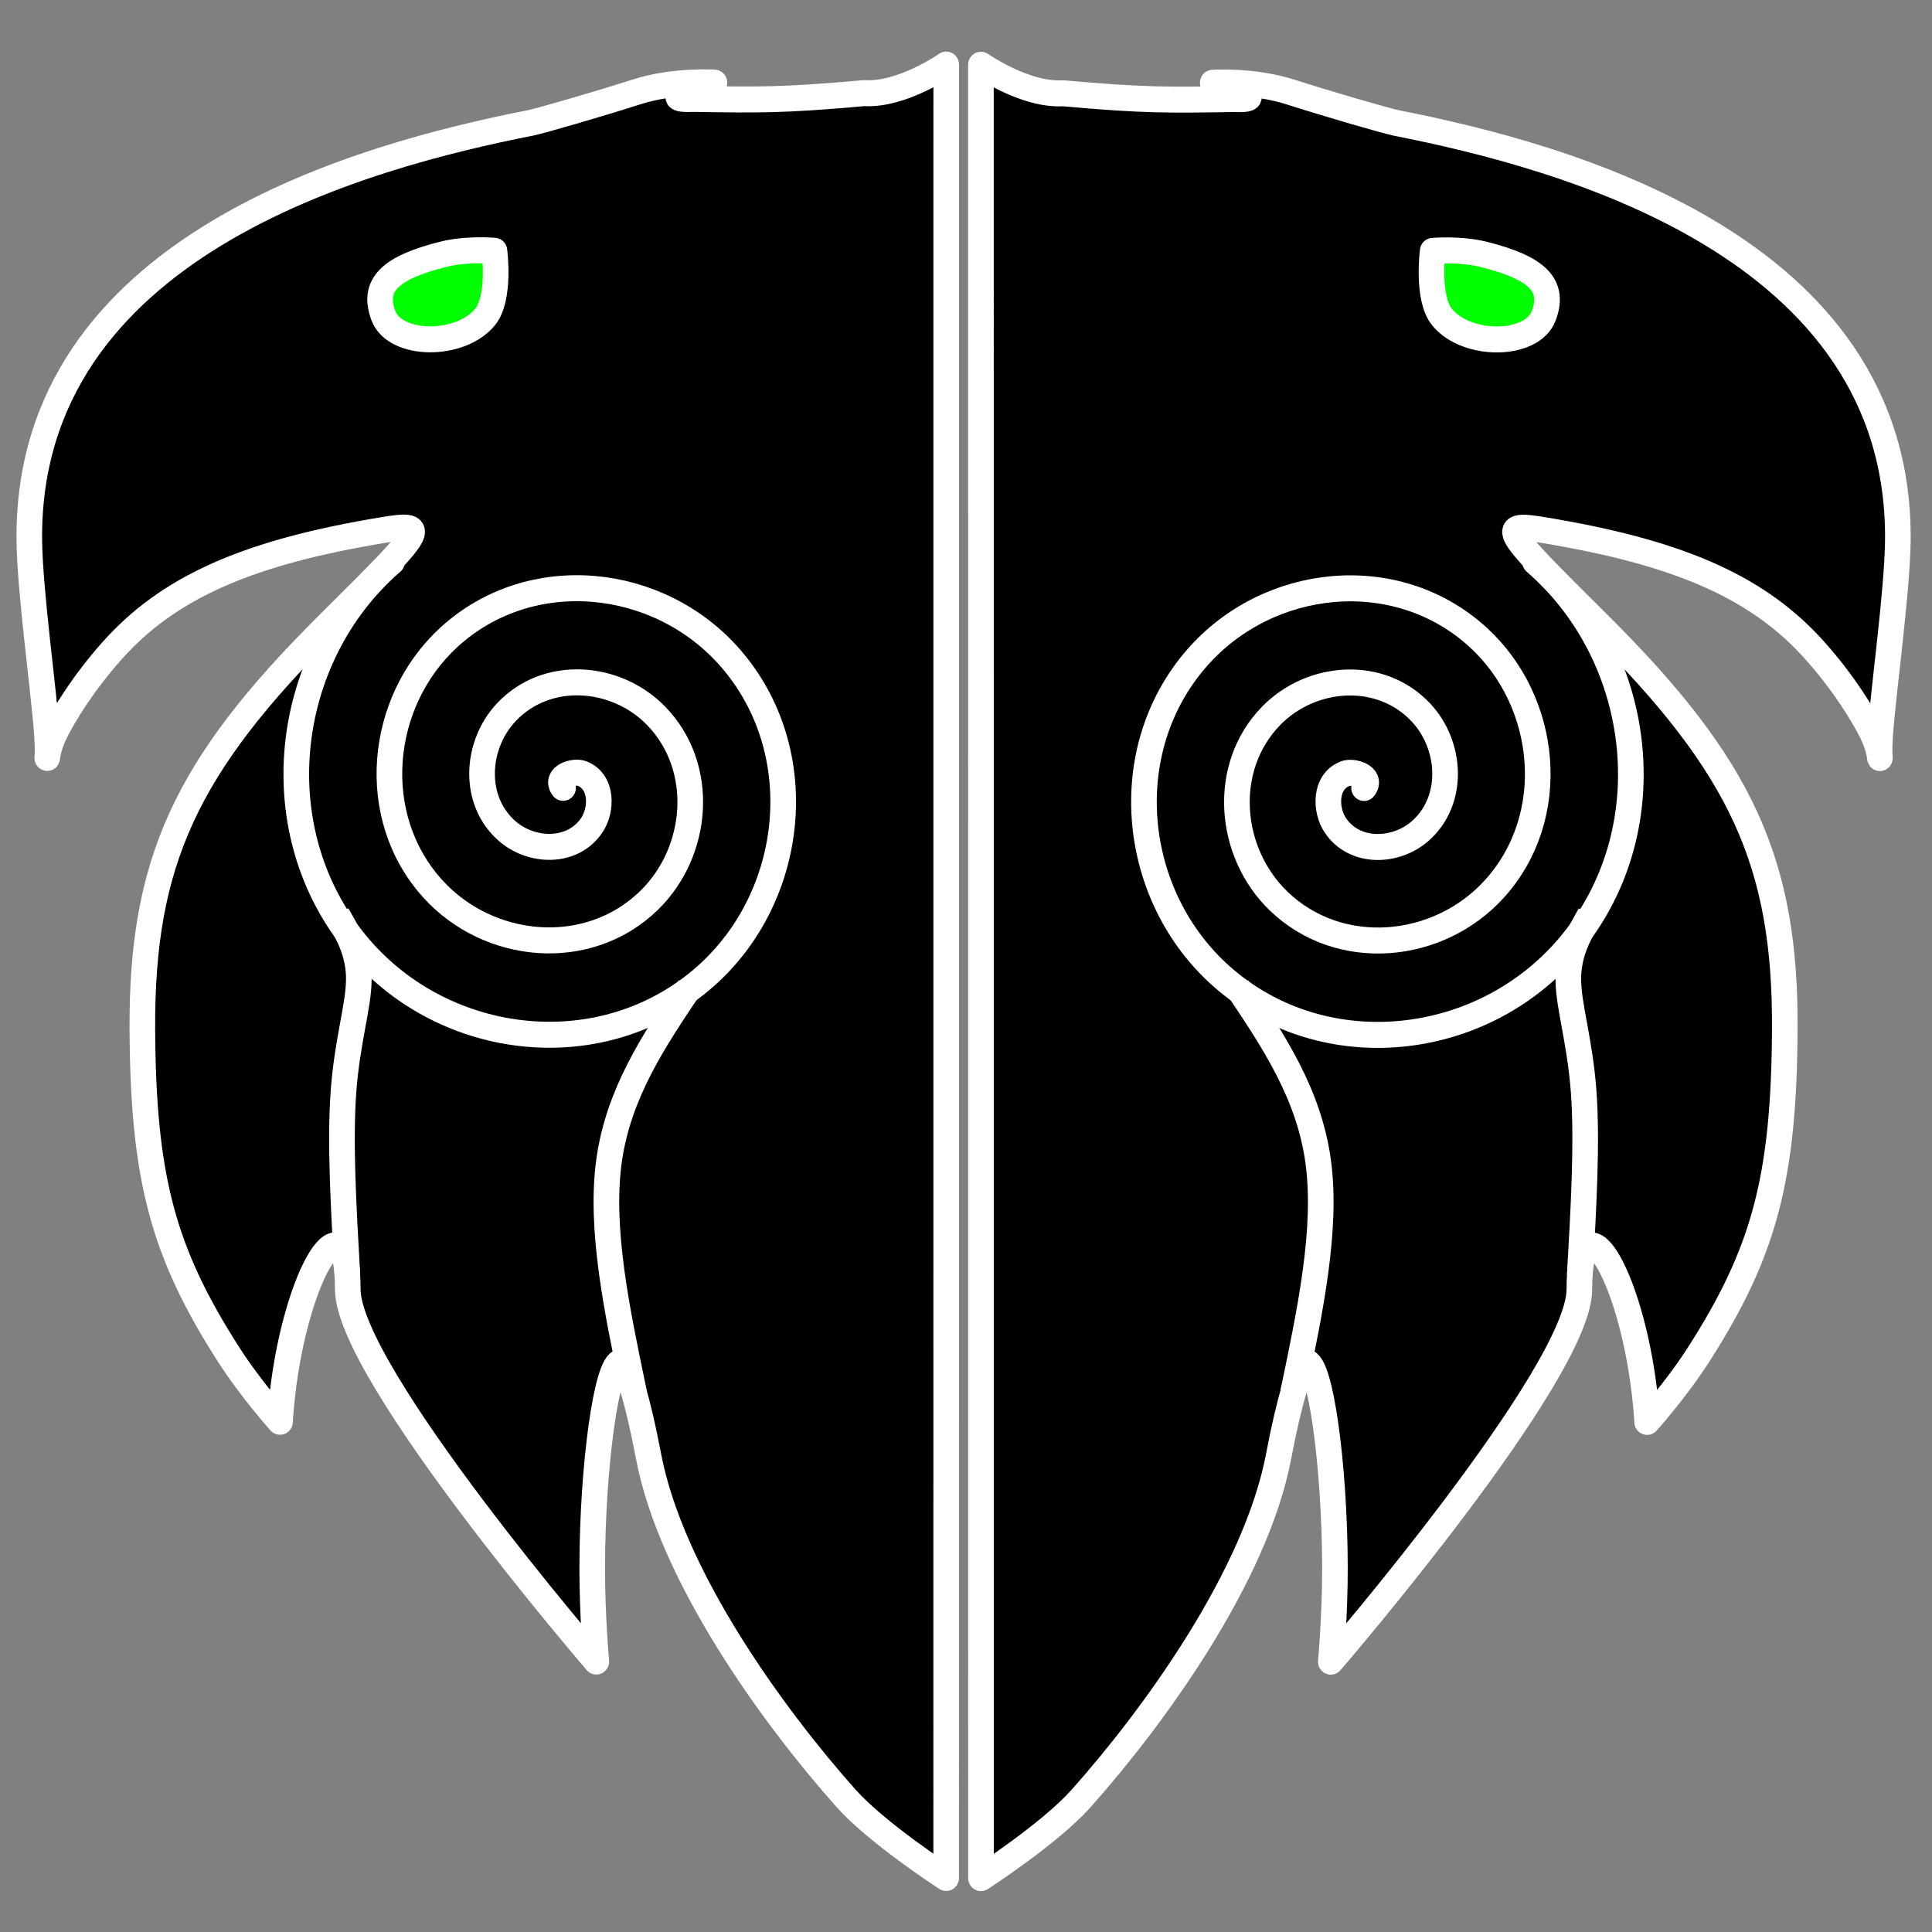 <?xml version="1.0" encoding="UTF-8" standalone="no"?>
<!-- Created with Inkscape (http://www.inkscape.org/) -->

<svg
   width="26"
   height="26"
   viewBox="0 0 26 26"
   version="1.1"
   id="svg5"
   xml:space="preserve"
   inkscape:export-filename="RavenLogo.svg"
   inkscape:export-xdpi="9564.7383"
   inkscape:export-ydpi="9564.7383"
   sodipodi:docname="logo.svg"
   inkscape:version="1.1.1 (3bf5ae0d25, 2021-09-20)"
   xmlns:inkscape="http://www.inkscape.org/namespaces/inkscape"
   xmlns:sodipodi="http://sodipodi.sourceforge.net/DTD/sodipodi-0.dtd"
   xmlns="http://www.w3.org/2000/svg"
   xmlns:svg="http://www.w3.org/2000/svg"><rect x="0" y="0" width="26" height="26" fill="#808080" stroke="none"/><sodipodi:namedview
     id="namedview7"
     pagecolor="#b0b0b0"
     bordercolor="#000000"
     borderopacity="0.25"
     inkscape:showpageshadow="2"
     inkscape:pageopacity="0"
     inkscape:pagecheckerboard="true"
     inkscape:deskcolor="#d1d1d1"
     inkscape:document-units="mm"
     showgrid="false"
     inkscape:zoom="21.736668"
     inkscape:cx="18.494095"
     inkscape:cy="14.146603"
     inkscape:window-width="1920"
     inkscape:window-height="1017"
     inkscape:window-x="-8"
     inkscape:window-y="-8"
     inkscape:window-maximized="1"
     inkscape:current-layer="layer1"
     inkscape:pageshadow="0"
     fit-margin-top="1"
     fit-margin-left="1"
     fit-margin-right="1"
     fit-margin-bottom="1"
     units="px"
     width="55mm" /><defs
     id="defs2"><inkscape:path-effect
       effect="bspline"
       id="path-effect8724"
       is_visible="true"
       lpeversion="1"
       weight="33.333"
       steps="2"
       helper_size="0"
       apply_no_weight="true"
       apply_with_weight="true"
       only_selected="false" /><inkscape:path-effect
       effect="bspline"
       id="path-effect8720"
       is_visible="true"
       lpeversion="1"
       weight="33.333"
       steps="2"
       helper_size="0"
       apply_no_weight="true"
       apply_with_weight="true"
       only_selected="false" /><inkscape:path-effect
       effect="bspline"
       id="path-effect5310"
       is_visible="true"
       lpeversion="1"
       weight="33.333"
       steps="2"
       helper_size="0"
       apply_no_weight="true"
       apply_with_weight="true"
       only_selected="false" /><inkscape:path-effect
       effect="bspline"
       id="path-effect5094"
       is_visible="true"
       lpeversion="1"
       weight="33.333"
       steps="2"
       helper_size="0"
       apply_no_weight="true"
       apply_with_weight="true"
       only_selected="false" /><inkscape:path-effect
       effect="bspline"
       id="path-effect5086"
       is_visible="true"
       lpeversion="1"
       weight="33.333"
       steps="2"
       helper_size="0"
       apply_no_weight="true"
       apply_with_weight="true"
       only_selected="false" /><linearGradient
       id="linearGradient1179"
       inkscape:swatch="solid"><stop
         style="stop-color:#000000;stop-opacity:1;"
         offset="0"
         id="stop1177" /></linearGradient><linearGradient
       id="linearGradient1173"
       inkscape:swatch="solid"><stop
         style="stop-color:#000000;stop-opacity:1;"
         offset="0"
         id="stop1171" /></linearGradient><filter
       style="color-interpolation-filters:sRGB"
       inkscape:label="Invert"
       id="filter6202"
       x="-0.014"
       y="-0.007"
       width="1.028"
       height="1.014"><feColorMatrix
         values="1 0 0 0 0 0 1 0 0 0 0 0 1 0 0 -0.21 -0.72 -0.07 2 0 "
         result="fbSourceGraphic"
         id="feColorMatrix6200" /><feColorMatrix
         result="fbSourceGraphicAlpha"
         in="fbSourceGraphic"
         values="0 0 0 -1 0 0 0 0 -1 0 0 0 0 -1 0 0 0 0 1 0"
         id="feColorMatrix6936" /><feColorMatrix
         id="feColorMatrix6938"
         values="-1 0 0 0 1 0 -1 0 0 1 0 0 -1 0 1 -0.21 -0.72 -0.07 2 0 "
         result="fbSourceGraphic"
         in="fbSourceGraphic" /><feColorMatrix
         result="fbSourceGraphicAlpha"
         in="fbSourceGraphic"
         values="0 0 0 -1 0 0 0 0 -1 0 0 0 0 -1 0 0 0 0 1 0"
         id="feColorMatrix6940" /><feColorMatrix
         id="feColorMatrix6942"
         values="-1 0 0 0 1 0 -1 0 0 1 0 0 -1 0 1 -0.21 -0.72 -0.07 2 0 "
         result="fbSourceGraphic"
         in="fbSourceGraphic" /><feColorMatrix
         result="fbSourceGraphicAlpha"
         in="fbSourceGraphic"
         values="0 0 0 -1 0 0 0 0 -1 0 0 0 0 -1 0 0 0 0 1 0"
         id="feColorMatrix6944" /><feColorMatrix
         id="feColorMatrix6946"
         values="-1 0 0 0 1 0 -1 0 0 1 0 0 -1 0 1 -0.21 -0.72 -0.07 2 0 "
         result="color2"
         in="fbSourceGraphic" /></filter><filter
       style="color-interpolation-filters:sRGB"
       inkscape:label="Invert"
       id="filter7676"
       x="-0.069"
       y="-0.09"
       width="1.141"
       height="1.176"><feColorMatrix
         values="-1 0 0 0 1 0 -1 0 0 1 0 0 -1 0 1 -0.21 -0.72 -0.07 2 0 "
         result="color2"
         id="feColorMatrix7674" /></filter><inkscape:path-effect
       effect="bspline"
       id="path-effect8720-4-6"
       is_visible="true"
       lpeversion="1"
       weight="33.333"
       steps="2"
       helper_size="0"
       apply_no_weight="true"
       apply_with_weight="true"
       only_selected="false" /><inkscape:path-effect
       effect="bspline"
       id="path-effect8724-1-7"
       is_visible="true"
       lpeversion="1"
       weight="33.333"
       steps="2"
       helper_size="0"
       apply_no_weight="true"
       apply_with_weight="true"
       only_selected="false" /><inkscape:path-effect
       effect="bspline"
       id="path-effect8720-4-6-2"
       is_visible="true"
       lpeversion="1"
       weight="33.333"
       steps="2"
       helper_size="0"
       apply_no_weight="true"
       apply_with_weight="true"
       only_selected="false" /><inkscape:path-effect
       effect="bspline"
       id="path-effect8724-1-7-3"
       is_visible="true"
       lpeversion="1"
       weight="33.333"
       steps="2"
       helper_size="0"
       apply_no_weight="true"
       apply_with_weight="true"
       only_selected="false" /></defs><g
     inkscape:label="Ebene 1"
     inkscape:groupmode="layer"
     id="layer1"><g
       id="g48459"
       transform="matrix(0.353,0,0,0.358,-41.174,-3.308)"><g
         id="g3620-9-7"
         style="stroke:#ffffff;stroke-width:1.268;stroke-dasharray:none;stroke-opacity:1"
         transform="matrix(0.77,0,0,0.77,53.645,-40.637)"><path
           style="fill:#00ff00;stroke:#ffffff;stroke-width:1.268;stroke-dasharray:none;stroke-opacity:1"
           d="m 156.169,83.298 c -1.406,-0.119 -2.702,-0.713 -3.524,-1.615 -0.723,-0.794 -0.934,-1.542 -0.999,-3.546 -0.028,-0.85 -0.019,-1.672 0.018,-1.828 l 0.068,-0.283 1.438,0.056 c 3.465,0.134 6.787,1.497 7.512,3.083 0.215,0.47 0.218,1.414 0.006,2.035 -0.52,1.526 -2.179,2.296 -4.52,2.098 z"
           id="path417-2-2" /><path
           style="opacity:1;fill:#000000;fill-opacity:1;stroke:#ffffff;stroke-width:1.268;stroke-linecap:round;stroke-linejoin:round;stroke-miterlimit:2.8;stroke-dasharray:none;stroke-opacity:1;paint-order:normal"
           d="m 130.379,67.936 c 0,0 2.179,1.508 4.072,1.393 4.036,0.358 5.225,0.33 8.387,0.283 2.285,0.085 -0.982,-0.796 -0.982,-0.796 0,0 1.993,-0.136 3.857,0.454 1.865,0.59 4.774,1.42 5.235,1.509 8.125,1.583 25.013,5.943 24.827,20.43 -0.032,2.452 -0.715,7.287 -0.864,9.323 -0.149,2.036 0.235,1.273 -0.452,-0.061 -0.39,-0.757 -1.301,-2.284 -2.782,-3.923 -2.706,-2.995 -6.459,-4.691 -12.803,-5.786 -3.024,-0.522 -3.024,-0.522 2.139,4.539 7.021,6.883 9.209,11.591 9.166,19.72 -0.039,7.258 -1.011,10.875 -4.269,15.885 -1.12,1.722 -2.547,3.287 -2.547,3.287 0,0 -0.024,-0.545 -0.127,-1.409 -0.35,-2.957 -1.157,-5.424 -1.876,-6.551 -0.719,-1.127 -1.352,-0.913 -1.352,1.494 -0.002,4.091 -12.306,18.17 -12.306,18.17 0,0 0.208,-2.217 0.204,-4.608 -0.01,-5.008 -0.724,-10.016 -1.429,-10.016 -0.266,0 -0.873,2.048 -1.349,4.551 -1.128,5.936 -6.257,12.841 -9.79,16.751 -1.55,1.716 -4.957,3.889 -4.957,3.889 z m 27.862,12.262 c 0.567,-1.476 -0.284,-2.341 -2.952,-2.999 -1.205,-0.298 -2.542,-0.174 -2.542,-0.174 0,0 -0.309,2.302 0.465,3.234 1.229,1.48 4.453,1.442 5.029,-0.06 z"
           id="path484-8-8"
           sodipodi:nodetypes="cccczsscsssssscsscccsssccsscsss" /></g><path
         sodipodi:type="spiral"
         style="fill:none;fill-opacity:1;fill-rule:evenodd;stroke:#ffffff;stroke-width:0.599;stroke-linecap:round;stroke-miterlimit:4;stroke-dasharray:none;stroke-opacity:1"
         id="path1799-7-5-8"
         sodipodi:cx="33.311333"
         sodipodi:cy="44.892223"
         sodipodi:expansion="1"
         sodipodi:revolution="3"
         sodipodi:radius="6.5644131"
         sodipodi:argument="-21.750978"
         sodipodi:t0="0"
         transform="matrix(-1.272,1.022,1.022,1.272,165.135,-52.286)"
         d="m 33.311,44.892 c -0.32,-0.078 -0.052,-0.47 0.13,-0.531 0.494,-0.167 0.902,0.348 0.933,0.792 0.054,0.794 -0.714,1.357 -1.453,1.334 -1.084,-0.034 -1.82,-1.084 -1.735,-2.114 0.113,-1.373 1.455,-2.287 2.776,-2.136 1.662,0.19 2.755,1.826 2.537,3.437 -0.264,1.951 -2.198,3.225 -4.099,2.939 -2.24,-0.337 -3.695,-2.569 -3.34,-4.76 0.41,-2.529 2.941,-4.166 5.422,-3.741 2.819,0.483 4.637,3.313 4.142,6.083 -0.555,3.108 -3.685,5.108 -6.745,4.543 -3.397,-0.626 -5.579,-4.056 -4.945,-7.406" /><path
         style="fill:none;fill-opacity:1;stroke:#ffffff;stroke-width:0.977;stroke-linecap:butt;stroke-linejoin:miter;stroke-miterlimit:4;stroke-dasharray:none;stroke-opacity:1"
         d="m 163.825,46.367 c 1.358,1.996 2.716,3.992 3.068,6.529 0.352,2.537 -0.302,5.613 -0.956,8.688"
         id="path5092-1-3-9"
         inkscape:path-effect="#path-effect8720-4-6"
         inkscape:original-d="m 163.8249,46.36723 c 1.35695,1.997056 2.71503,3.992913 4.0743,5.987704 -0.65539,3.077479 -1.3096,6.153679 -1.96268,9.228793"
         sodipodi:nodetypes="ccc" /><path
         style="fill:none;fill-opacity:1;stroke:#ffffff;stroke-width:0.977;stroke-linecap:butt;stroke-linejoin:miter;stroke-miterlimit:4;stroke-dasharray:none;stroke-opacity:1"
         d="m 177.252,43.633 c -0.416,0.719 -0.831,1.438 -0.822,2.442 0.009,1.004 0.441,2.294 0.584,4.193 0.143,1.899 -0.003,4.403 -0.148,6.907"
         id="path5308-4-1-0"
         inkscape:path-effect="#path-effect8724-1-7"
         inkscape:original-d="m 177.25179,43.632775 c -0.41589,0.718835 -0.83123,1.437556 -1.24513,2.154614 0.43126,1.291666 0.86333,2.581228 1.29719,3.871559 -0.14714,2.508117 -0.29296,5.011367 -0.43771,7.515326"
         sodipodi:nodetypes="cscc" /><g
         id="g3620-9-7-0"
         style="stroke:#ffffff;stroke-width:1.268;stroke-dasharray:none;stroke-opacity:1"
         transform="matrix(-0.77,0,0,0.77,253.105,-40.642)"><path
           style="fill:#00ff00;stroke:#ffffff;stroke-width:1.268;stroke-dasharray:none;stroke-opacity:1"
           d="m 156.169,83.298 c -1.406,-0.119 -2.702,-0.713 -3.524,-1.615 -0.723,-0.794 -0.934,-1.542 -0.999,-3.546 -0.028,-0.85 -0.019,-1.672 0.018,-1.828 l 0.068,-0.283 1.438,0.056 c 3.465,0.134 6.787,1.497 7.512,3.083 0.215,0.47 0.218,1.414 0.006,2.035 -0.52,1.526 -2.179,2.296 -4.52,2.098 z"
           id="path417-2-2-0" /><path
           style="opacity:1;fill:#000000;fill-opacity:1;stroke:#ffffff;stroke-width:1.268;stroke-linecap:round;stroke-linejoin:round;stroke-miterlimit:2.8;stroke-dasharray:none;stroke-opacity:1;paint-order:normal"
           d="m 130.379,67.936 c 0,0 2.179,1.508 4.072,1.393 4.036,0.358 5.225,0.33 8.387,0.283 2.285,0.085 -0.982,-0.796 -0.982,-0.796 0,0 1.993,-0.136 3.857,0.454 1.865,0.59 4.774,1.42 5.235,1.509 8.125,1.583 25.013,5.943 24.827,20.43 -0.032,2.452 -0.715,7.287 -0.864,9.323 -0.149,2.036 0.235,1.273 -0.452,-0.061 -0.39,-0.757 -1.301,-2.284 -2.782,-3.923 -2.706,-2.995 -6.459,-4.691 -12.803,-5.786 -3.024,-0.522 -3.024,-0.522 2.139,4.539 7.021,6.883 9.209,11.591 9.166,19.72 -0.039,7.258 -1.011,10.875 -4.269,15.885 -1.12,1.722 -2.547,3.287 -2.547,3.287 0,0 -0.024,-0.545 -0.127,-1.409 -0.35,-2.957 -1.157,-5.424 -1.876,-6.551 -0.719,-1.127 -1.352,-0.913 -1.352,1.494 -0.002,4.091 -12.306,18.17 -12.306,18.17 0,0 0.208,-2.217 0.204,-4.608 -0.01,-5.008 -0.724,-10.016 -1.429,-10.016 -0.266,0 -0.873,2.048 -1.349,4.551 -1.128,5.936 -6.257,12.841 -9.79,16.751 -1.55,1.716 -4.957,3.889 -4.957,3.889 z m 27.862,12.262 c 0.567,-1.476 -0.284,-2.341 -2.952,-2.999 -1.205,-0.298 -2.542,-0.174 -2.542,-0.174 0,0 -0.309,2.302 0.465,3.234 1.229,1.48 4.453,1.442 5.029,-0.06 z"
           id="path484-8-8-8"
           sodipodi:nodetypes="cccczsscsssssscsscccsssccsscsss" /></g><path
         sodipodi:type="spiral"
         style="fill:none;fill-opacity:1;fill-rule:evenodd;stroke:#ffffff;stroke-width:0.599;stroke-linecap:round;stroke-miterlimit:4;stroke-dasharray:none;stroke-opacity:1"
         id="path1799-7-5-8-5"
         sodipodi:cx="33.311333"
         sodipodi:cy="44.892223"
         sodipodi:expansion="1"
         sodipodi:revolution="3"
         sodipodi:radius="6.5644131"
         sodipodi:argument="-21.750978"
         sodipodi:t0="0"
         transform="matrix(1.272,1.022,-1.022,1.272,141.615,-52.291)"
         d="m 33.311,44.892 c -0.32,-0.078 -0.052,-0.47 0.13,-0.531 0.494,-0.167 0.902,0.348 0.933,0.792 0.054,0.794 -0.714,1.357 -1.453,1.334 -1.084,-0.034 -1.82,-1.084 -1.735,-2.114 0.113,-1.373 1.455,-2.287 2.776,-2.136 1.662,0.19 2.755,1.826 2.537,3.437 -0.264,1.951 -2.198,3.225 -4.099,2.939 -2.24,-0.337 -3.695,-2.569 -3.34,-4.76 0.41,-2.529 2.941,-4.166 5.422,-3.741 2.819,0.483 4.637,3.313 4.142,6.083 -0.555,3.108 -3.685,5.108 -6.745,4.543 -3.397,-0.626 -5.579,-4.056 -4.945,-7.406" /><path
         style="fill:none;fill-opacity:1;stroke:#ffffff;stroke-width:0.977;stroke-linecap:butt;stroke-linejoin:miter;stroke-miterlimit:4;stroke-dasharray:none;stroke-opacity:1"
         d="m 142.925,46.362 c -1.358,1.996 -2.716,3.992 -3.068,6.529 -0.352,2.537 0.302,5.613 0.956,8.688"
         id="path5092-1-3-9-1"
         inkscape:path-effect="#path-effect8720-4-6-2"
         inkscape:original-d="m 142.92508,46.361634 c -1.35695,1.997056 -2.71502,3.992913 -4.0743,5.987705 0.65539,3.077478 1.3096,6.153678 1.96269,9.228792"
         sodipodi:nodetypes="ccc" /><path
         style="fill:none;fill-opacity:1;stroke:#ffffff;stroke-width:0.977;stroke-linecap:butt;stroke-linejoin:miter;stroke-miterlimit:4;stroke-dasharray:none;stroke-opacity:1"
         d="m 129.498,43.627 c 0.416,0.719 0.831,1.438 0.822,2.442 -0.009,1.004 -0.441,2.294 -0.584,4.193 -0.143,1.899 0.003,4.403 0.148,6.907"
         id="path5308-4-1-0-5"
         inkscape:path-effect="#path-effect8724-1-7-3"
         inkscape:original-d="m 129.49819,43.627179 c 0.4159,0.718835 0.83123,1.437557 1.24513,2.154614 -0.43126,1.291666 -0.86332,2.581229 -1.29719,3.871559 0.14715,2.508118 0.29296,5.011368 0.43772,7.515326"
         sodipodi:nodetypes="cscc" /></g></g></svg>
